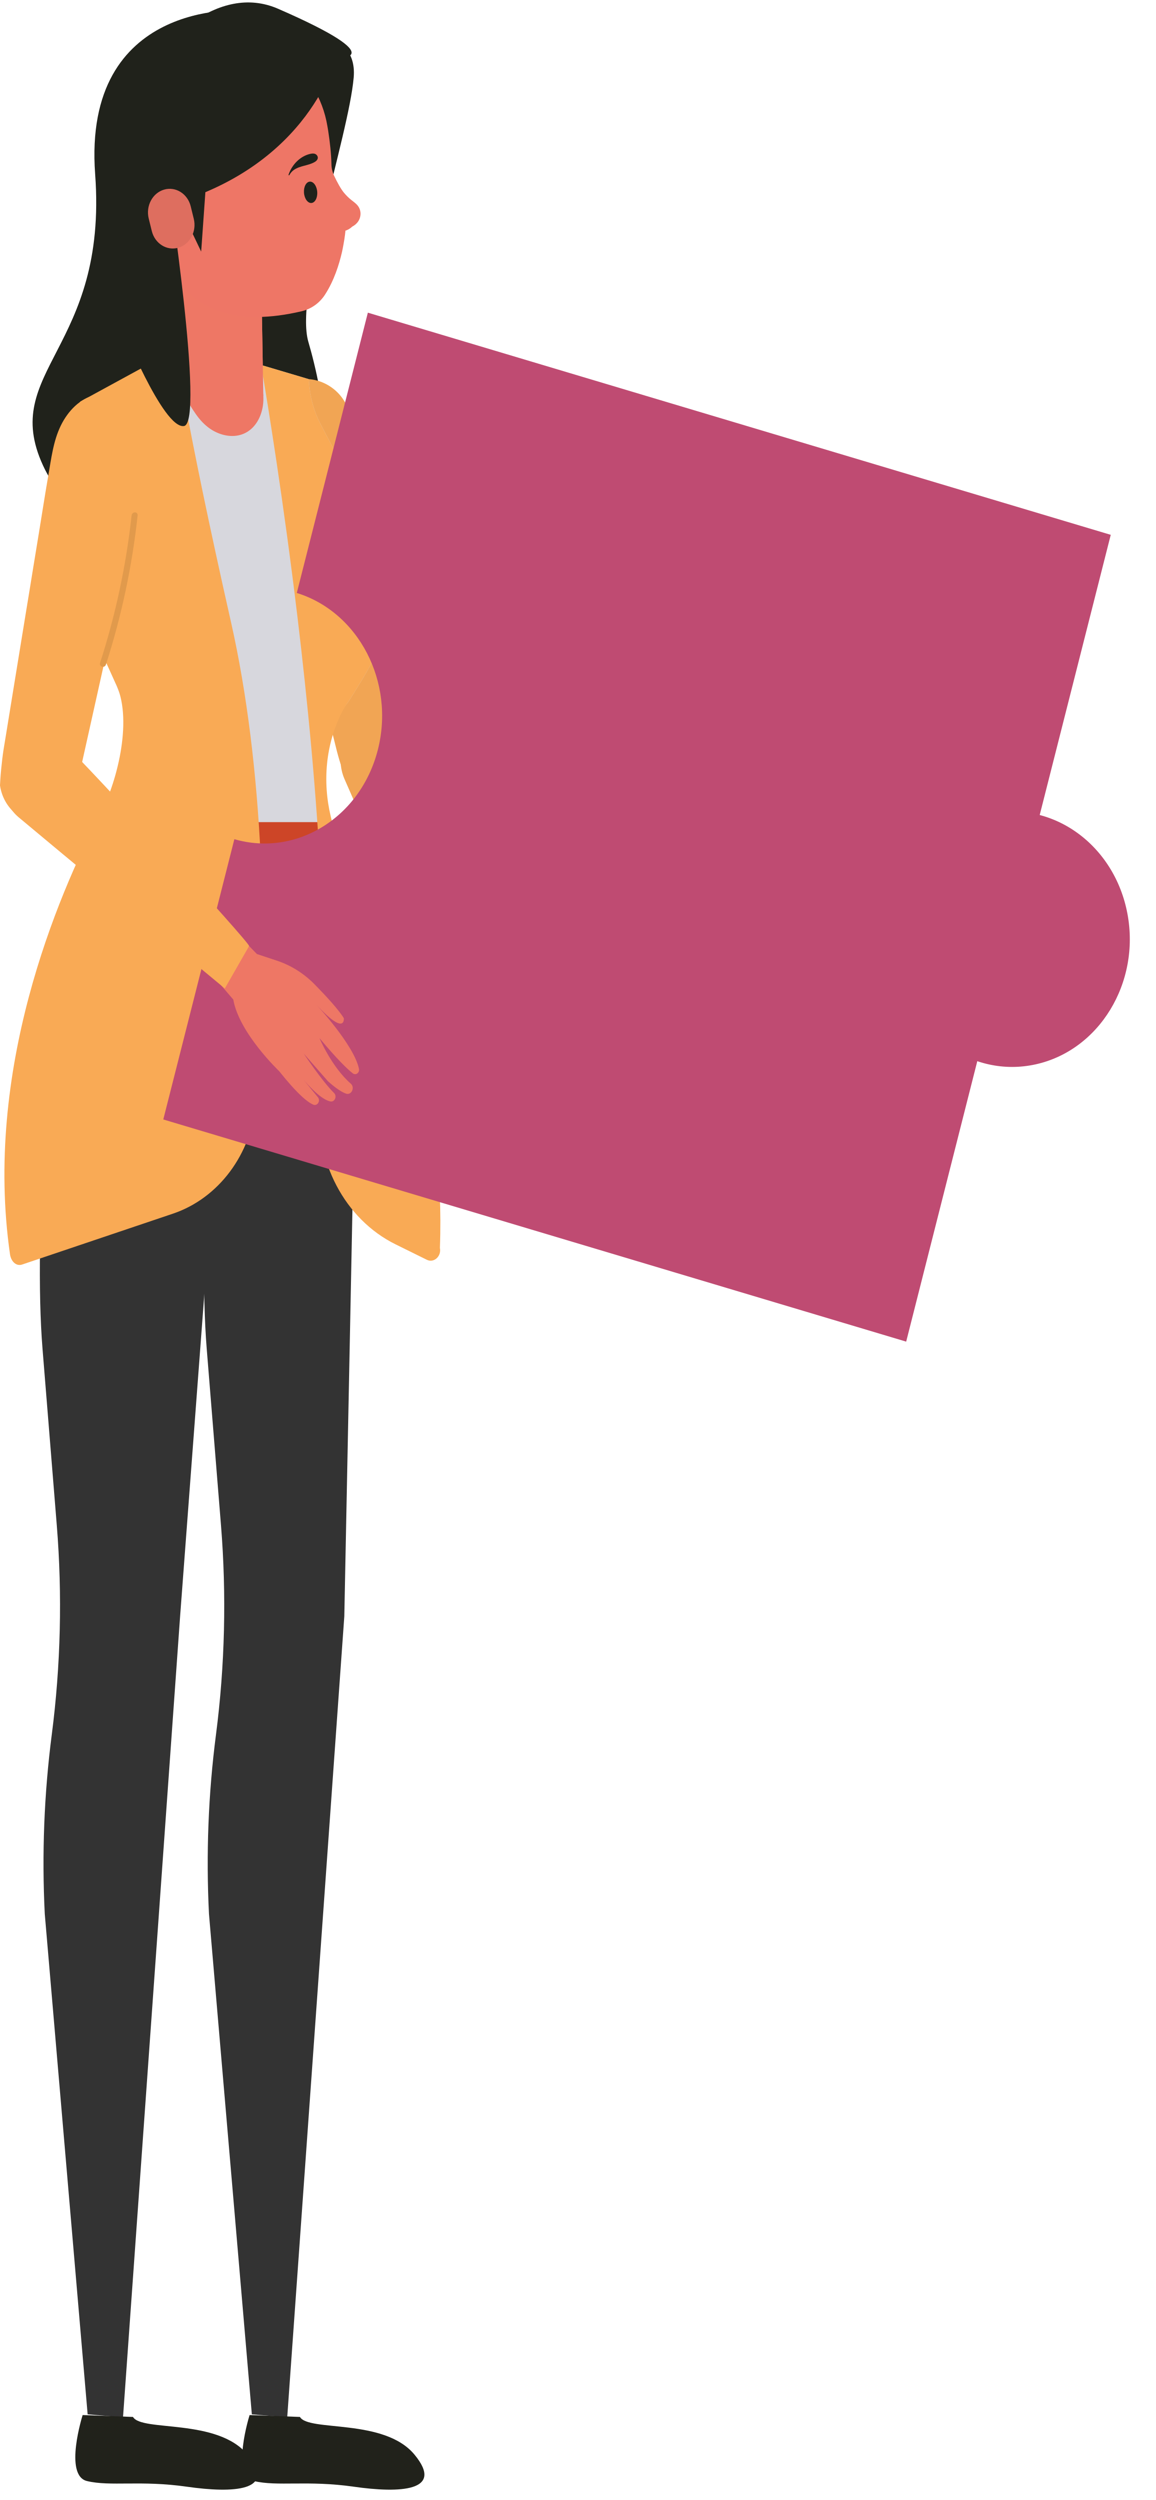 <svg width="112" height="242" viewBox="0 0 112 242" fill="none" xmlns="http://www.w3.org/2000/svg">
<path d="M26.385 3.261C26.385 3.261 34.765 1.792 34.267 7.51C33.769 13.227 28.521 28.449 29.874 33.085C31.227 37.721 34.004 50.083 25.958 49.465C17.912 48.847 12.643 33.085 12.643 33.085L26.385 3.261Z" fill="#20221B"/>
<path d="M23.364 1.003C23.364 1.003 7.972 -0.041 9.219 16.868C10.466 33.777 -0.062 35.882 4.163 45.05C8.388 54.218 21.131 53.617 20.646 47.981C20.162 42.344 24.109 30.395 23.901 25.21C23.694 20.025 23.364 1.003 23.364 1.003Z" fill="#20221B"/>
<path d="M40.78 103.565L22.103 116.394L1.333 106.076C1.954 101.817 5.271 94.983 7.69 88.708C8.071 87.729 8.422 86.769 8.745 85.828H34.418C34.793 86.769 35.168 87.735 35.531 88.708C38.302 95.988 40.78 103.565 40.78 103.565Z" fill="#E19A4C"/>
<path d="M14.574 95.296C14.078 97.687 12.906 99.875 11.213 101.501C9.427 103.217 7.105 104.224 4.729 104.369C4.354 104.391 4.351 105.028 4.729 105.005C7.228 104.852 9.643 103.815 11.539 102.034C13.348 100.335 14.614 97.994 15.139 95.465C15.222 95.067 14.657 94.897 14.574 95.296Z" fill="#E19A4C"/>
<path d="M29.842 95.296C30.338 97.687 31.511 99.875 33.204 101.501C34.989 103.217 37.311 104.224 39.688 104.369C40.062 104.391 40.065 105.028 39.688 105.005C37.188 104.852 34.773 103.815 32.877 102.034C31.069 100.335 29.802 97.994 29.277 95.465C29.195 95.067 29.759 94.897 29.842 95.296Z" fill="#E19A4C"/>
<path d="M11.919 234.001L8.491 233.717L4.338 185.283C4.046 179.492 4.274 173.646 5.015 167.927C5.882 161.241 6.046 154.388 5.502 147.658L4.12 130.576C3.232 119.597 4.695 98.532 7.482 88.303L22.467 89.823L17.45 156.468L11.919 234.001Z" fill="#333333"/>
<path d="M12.885 233.969L8.007 233.787C8.007 233.787 6.157 239.627 8.428 240.175C10.698 240.722 13.642 240.083 18.099 240.722C22.556 241.361 26.928 241.178 23.985 237.62C21.042 234.061 13.726 235.429 12.885 233.969Z" fill="#21221B"/>
<path d="M27.828 234.002L24.4 233.719L20.247 185.284C19.955 179.493 20.183 173.647 20.924 167.928C21.791 161.242 21.955 154.389 21.411 147.659L20.029 130.577C19.141 119.598 20.604 98.534 23.392 88.304L34.727 88.062L33.359 156.469L27.828 234.002Z" fill="#333333"/>
<path d="M29.061 233.969L24.183 233.787C24.183 233.787 22.333 239.627 24.604 240.175C26.874 240.722 29.817 240.083 34.275 240.722C38.732 241.361 43.104 241.178 40.161 237.62C37.218 234.061 29.902 235.429 29.061 233.969Z" fill="#21221B"/>
<path d="M34.159 41.025C34.87 44.187 35.64 47.339 36.255 50.537L36.343 50.999L40.153 71.096L40.224 71.344C40.226 71.35 40.814 73.309 40.814 73.309C40.932 75.001 40.083 76.68 38.588 77.444C36.817 78.349 34.744 77.683 33.683 75.986C33.442 75.345 33.224 74.712 33.031 74.066C32.839 73.467 32.671 72.863 32.525 72.254C32.446 71.943 32.367 71.632 32.29 71.312C31.89 69.73 31.496 68.145 31.098 66.555C30.516 64.207 29.925 61.857 29.338 59.512C28.973 58.054 28.613 56.593 28.244 55.139C27.995 54.136 27.75 53.138 27.496 52.138C27.046 50.324 26.573 48.516 26.14 46.7C25.754 45.064 25.263 43.474 25.333 41.754C25.403 40.148 25.989 38.496 27.183 37.541C27.892 36.975 28.776 36.685 29.652 36.691C30.777 36.698 31.89 37.178 32.717 38.007C33.55 38.847 33.896 39.861 34.159 41.025Z" fill="#F1A554"/>
<path d="M48.379 98.603L49.84 100.137C50.862 101.21 51.642 102.523 52.124 103.975C52.61 105.437 53.158 107.252 53.273 108.291C53.273 108.291 52.702 110.013 51.447 105.804C51.447 105.804 53.072 111.126 52.518 113.388C52.429 113.754 51.97 113.817 51.808 113.48C51.51 112.857 51.039 111.557 50.361 108.846C50.361 108.846 50.234 111.894 51.214 114.27C51.438 114.812 50.794 115.32 50.403 114.904C50.113 114.596 49.761 114.011 49.344 112.973L48.377 109.425C48.377 109.425 48.831 112.662 49.39 114.267C49.545 114.712 49.065 115.114 48.722 114.818C48.239 114.4 47.625 113.281 47.031 110.549L47.824 113.865C47.932 114.315 47.408 114.629 47.123 114.281C46.715 113.782 46.174 112.552 45.54 109.756C45.54 109.756 43.634 104.573 44.491 101.398L43.977 99.422L48.031 97.537L48.379 98.603Z" fill="#EE7765"/>
<path d="M44.033 99.63L44.211 100.038C44.211 100.038 48.029 97.541 48.029 97.541C48.265 97.387 41.182 73.462 40.457 71.792C39.536 69.67 37.204 68.76 35.248 69.759C33.292 70.759 32.454 73.29 33.375 75.412C35.362 79.988 42.49 96.126 44.033 99.63Z" fill="#F1A554"/>
<path d="M33.791 67.882C31.975 70.203 31.037 73.095 31.037 76.013C31.037 76.388 31.055 76.757 31.09 77.132C31.096 77.26 31.107 77.387 31.125 77.514C31.201 78.213 31.33 78.906 31.518 79.586C31.711 80.279 31.957 80.96 32.262 81.621C32.795 82.771 33.434 84.049 34.189 85.422C34.265 85.556 34.342 85.695 34.418 85.829H8.745C9.653 83.617 10.666 81.494 11.527 79.586C12.834 76.681 13.777 74.272 13.449 72.822C11.99 66.204 7.918 61.01 7.795 54.157C7.737 50.673 7.8 39.145 7.8 39.145C7.8 39.145 10.736 36.662 15.67 35.657C18.745 35.034 21.927 35.352 25.055 35.34C25.137 35.352 25.225 35.358 25.307 35.365C25.372 35.378 25.436 35.384 25.495 35.39L29.924 36.706C29.982 38.194 30.346 39.65 31.014 40.959C33.515 45.848 36.784 51.163 37.499 56.687C37.745 58.588 37.523 60.241 37.03 61.767C36.322 63.941 35.05 65.854 33.791 67.882Z" fill="#D7D7DD"/>
<path d="M34.663 88.709H7.69C8.059 87.73 8.4 86.77 8.712 85.829C9.592 83.617 10.574 81.493 11.408 79.586H30.775C30.962 80.279 31.201 80.959 31.496 81.62C32.012 82.771 32.631 84.049 33.363 85.422C33.437 85.555 33.511 85.695 33.585 85.829C33.948 86.77 34.311 87.736 34.663 88.709Z" fill="#CD4527"/>
<path d="M42.62 120.801C42.784 121.615 42.04 122.289 41.355 121.952L38.314 120.452C33.404 118.023 30.451 112.403 30.961 106.478C31.494 100.343 31.471 93.204 31.113 85.83C30.692 76.999 29.795 67.845 28.817 59.695C27.481 48.595 25.981 39.358 25.307 35.365C25.372 35.378 25.436 35.384 25.495 35.391L29.098 36.459L29.924 36.707C29.983 38.194 30.346 39.65 31.014 40.96C33.515 45.849 36.785 51.163 37.499 56.688C37.746 58.589 37.523 60.241 37.031 61.767C36.322 63.941 35.051 65.855 33.791 67.883C33.34 68.462 32.935 69.263 32.596 70.133C31.33 73.344 31.319 76.974 32.391 80.267C33.012 82.181 33.721 84.26 34.189 85.423C34.248 85.563 34.301 85.696 34.353 85.83C38.894 96.949 43.159 106.459 42.62 120.801Z" fill="#F9AA55"/>
<path d="M17.361 34.04L17.405 35.514L17.219 35.524C17.631 36.776 17.924 38.08 18.5 39.258C19.087 40.456 19.994 41.471 21.184 41.944C22.062 42.292 23.063 42.327 23.903 41.838C24.785 41.325 25.3 40.357 25.466 39.308C25.698 37.841 25.129 36.556 24.806 35.178L24.526 35.118L25.019 34.159L17.27 33.684L17.343 36.124L17.361 34.04Z" fill="#EE7765"/>
<path d="M24.803 106.719C24.364 111.766 21.153 116 16.771 117.482L2.154 122.409C1.562 122.612 1.07 122.103 0.97 121.429C-1.584 103.655 5.481 86.903 9.723 78.791C11.463 75.46 12.9 69.381 11.154 66.056L7.775 58.638C6.574 49.566 8.064 45.197 7.753 38.89L15.764 34.525L17.08 33.797C17.08 33.797 17.802 39.946 22.39 60.265C25.478 73.943 26.134 91.423 24.803 106.719Z" fill="#F9AA55"/>
<path d="M14.159 44.624C13.561 47.813 13.02 51.021 12.32 54.197L12.219 54.657L7.773 74.599L7.74 74.856C7.74 74.862 7.503 76.907 7.503 76.907C6.944 78.492 5.517 79.619 3.864 79.619C1.907 79.619 0.293 78.058 0 76.032C0.034 75.34 0.085 74.667 0.164 73.993C0.226 73.363 0.31 72.739 0.417 72.12C0.468 71.802 0.519 71.484 0.575 71.159C0.835 69.543 1.1 67.927 1.365 66.305C1.76 63.912 2.149 61.513 2.538 59.119C2.781 57.632 3.029 56.144 3.266 54.657C3.435 53.635 3.604 52.618 3.768 51.596C4.073 49.748 4.355 47.893 4.676 46.051C4.97 44.392 5.15 42.727 5.889 41.203C6.583 39.782 7.762 38.558 9.217 38.246C10.08 38.062 10.994 38.209 11.784 38.619C12.799 39.146 13.617 40.095 14.04 41.227C14.464 42.371 14.379 43.449 14.159 44.624Z" fill="#F9AA55"/>
<path d="M12.748 49.903C12.219 54.761 11.19 59.547 9.698 64.163C9.573 64.55 10.139 64.716 10.263 64.332C11.774 59.659 12.799 54.819 13.334 49.903C13.378 49.497 12.792 49.5 12.748 49.903Z" fill="#E19A4C"/>
<path d="M25.509 38.316C21.571 46.868 17.723 37.92 17.723 37.92L17.112 26.653L25.304 26.084L25.358 29.378L25.461 35.376L25.509 38.316Z" fill="#EE7765"/>
<path d="M25.461 35.375C24.002 34.545 19.889 32.011 19.006 27.975L25.359 29.377L25.461 35.375Z" fill="#EE7765"/>
<path d="M34.669 19.921C34.492 19.688 34.243 19.529 34.027 19.35C33.773 19.149 33.546 18.917 33.332 18.666C33.03 18.308 32.651 17.61 32.374 17.018C32.209 16.669 32.115 16.283 32.112 15.89C32.091 14.894 31.962 13.732 31.797 12.662C31.77 12.513 31.748 12.363 31.722 12.219C31.261 9.442 29.745 6.983 27.477 5.687C22.494 2.855 18.211 7.249 16.08 10.149C14.722 11.997 14.053 14.339 14.207 16.71C14.508 21.347 15.502 24.895 17.32 27.254C18.009 28.157 18.82 28.885 19.756 29.428C20.3 29.755 20.893 30.016 21.523 30.206C23.598 30.861 26.141 30.849 29.21 30.135C30.127 29.921 30.959 29.354 31.498 28.508C32.365 27.166 32.855 25.611 33.136 24.39C33.181 24.16 33.232 23.941 33.265 23.74C33.427 22.895 33.469 22.327 33.469 22.327C33.713 22.257 33.938 22.113 34.13 21.935C34.353 21.818 34.556 21.655 34.711 21.422C35.003 20.974 35.016 20.366 34.669 19.921Z" fill="#EE7666"/>
<path d="M31.752 23.996C31.256 24.123 30.729 24.076 30.265 23.841C29.753 23.581 29.362 23.107 29.145 22.547C29.085 22.392 28.892 22.338 28.762 22.41C28.616 22.49 28.576 22.671 28.636 22.826C29.161 24.182 30.549 24.939 31.865 24.602C32.222 24.512 32.109 23.904 31.752 23.996Z" fill="#EE7666"/>
<path d="M28.025 16.97C28.023 16.97 28.022 16.968 28.02 16.967C27.997 16.957 27.97 16.956 27.942 16.954C28.271 15.932 29.096 15.111 30.062 14.894C30.215 14.86 30.377 14.84 30.524 14.897C30.671 14.954 30.798 15.108 30.791 15.279C30.783 15.47 30.624 15.607 30.47 15.694C30.152 15.874 29.798 15.957 29.45 16.05C29.102 16.142 28.75 16.248 28.452 16.465C28.276 16.593 28.128 16.77 28.025 16.97Z" fill="#20221B"/>
<path d="M29.452 18.653C29.491 19.224 29.81 19.671 30.165 19.651C30.519 19.631 30.775 19.153 30.735 18.581C30.696 18.01 30.377 17.563 30.023 17.583C29.668 17.602 29.413 18.081 29.452 18.653Z" fill="#20221B"/>
<path d="M100.347 103.032C106.512 101.666 110.489 95.136 109.231 88.447C107.972 81.757 101.955 77.441 95.79 78.807C89.625 80.172 85.647 86.702 86.906 93.392C88.164 100.081 94.182 104.397 100.347 103.032Z" fill="#BF4B72"/>
<path d="M107.616 51.774L87.796 129.875L15.82 108.368L22.706 81.237C28.74 82.976 34.95 79.115 36.611 72.571C38.272 66.026 34.758 59.26 28.755 57.401L35.64 30.268L107.616 51.774Z" fill="#BF4B72"/>
<path d="M24.891 92.354L26.835 92.998C28.196 93.449 29.441 94.233 30.479 95.287C31.525 96.35 32.775 97.694 33.312 98.563C33.312 98.563 33.526 100.379 30.644 97.25C30.644 97.25 34.323 101.187 34.779 103.474C34.852 103.845 34.47 104.127 34.185 103.907C33.658 103.499 32.693 102.575 30.953 100.495C30.953 100.495 32.118 103.272 33.987 104.903C34.413 105.276 34.053 106.046 33.531 105.869C33.144 105.738 32.585 105.391 31.778 104.672L29.428 101.991C29.428 101.991 31.191 104.648 32.362 105.802C32.686 106.121 32.428 106.717 31.998 106.622C31.392 106.489 30.376 105.796 28.701 103.656L30.799 106.217C31.083 106.565 30.748 107.103 30.349 106.934C29.776 106.69 28.778 105.863 27.041 103.686C27.041 103.686 23.17 100.013 22.602 96.763L21.315 95.257L24.134 91.576L24.891 92.354Z" fill="#EE7765"/>
<path d="M21.452 95.414L21.781 95.69C21.781 95.69 24.134 91.581 24.134 91.581C24.279 91.327 7.937 73.522 6.591 72.393C4.881 70.958 2.422 71.3 1.1 73.156C-0.222 75.012 0.093 77.679 1.803 79.114C5.492 82.207 18.608 93.057 21.452 95.414Z" fill="#F9AA55"/>
<path d="M32.502 5.634C32.502 5.634 30.035 15.918 16.544 19.781C3.053 23.643 15.365 -4.19 26.941 0.848C38.518 5.886 32.502 5.634 32.502 5.634Z" fill="#20221B"/>
<path d="M20.028 16.781L19.491 24.356L16.15 17.364L20.028 16.781Z" fill="#20221B"/>
<path d="M16.28 17.529C16.28 17.529 19.853 40.923 17.826 41.241C15.799 41.558 11.755 31.443 11.755 31.443L12.98 19.166L16.186 16.711L16.28 17.529Z" fill="#20221B"/>
<path d="M17.282 23.979C16.159 24.304 15.004 23.579 14.705 22.36L14.408 21.152C14.108 19.933 14.776 18.68 15.9 18.355C17.024 18.03 18.178 18.755 18.478 19.974L18.774 21.182C19.074 22.401 18.406 23.654 17.282 23.979Z" fill="#DE6E5F"/>
</svg>
